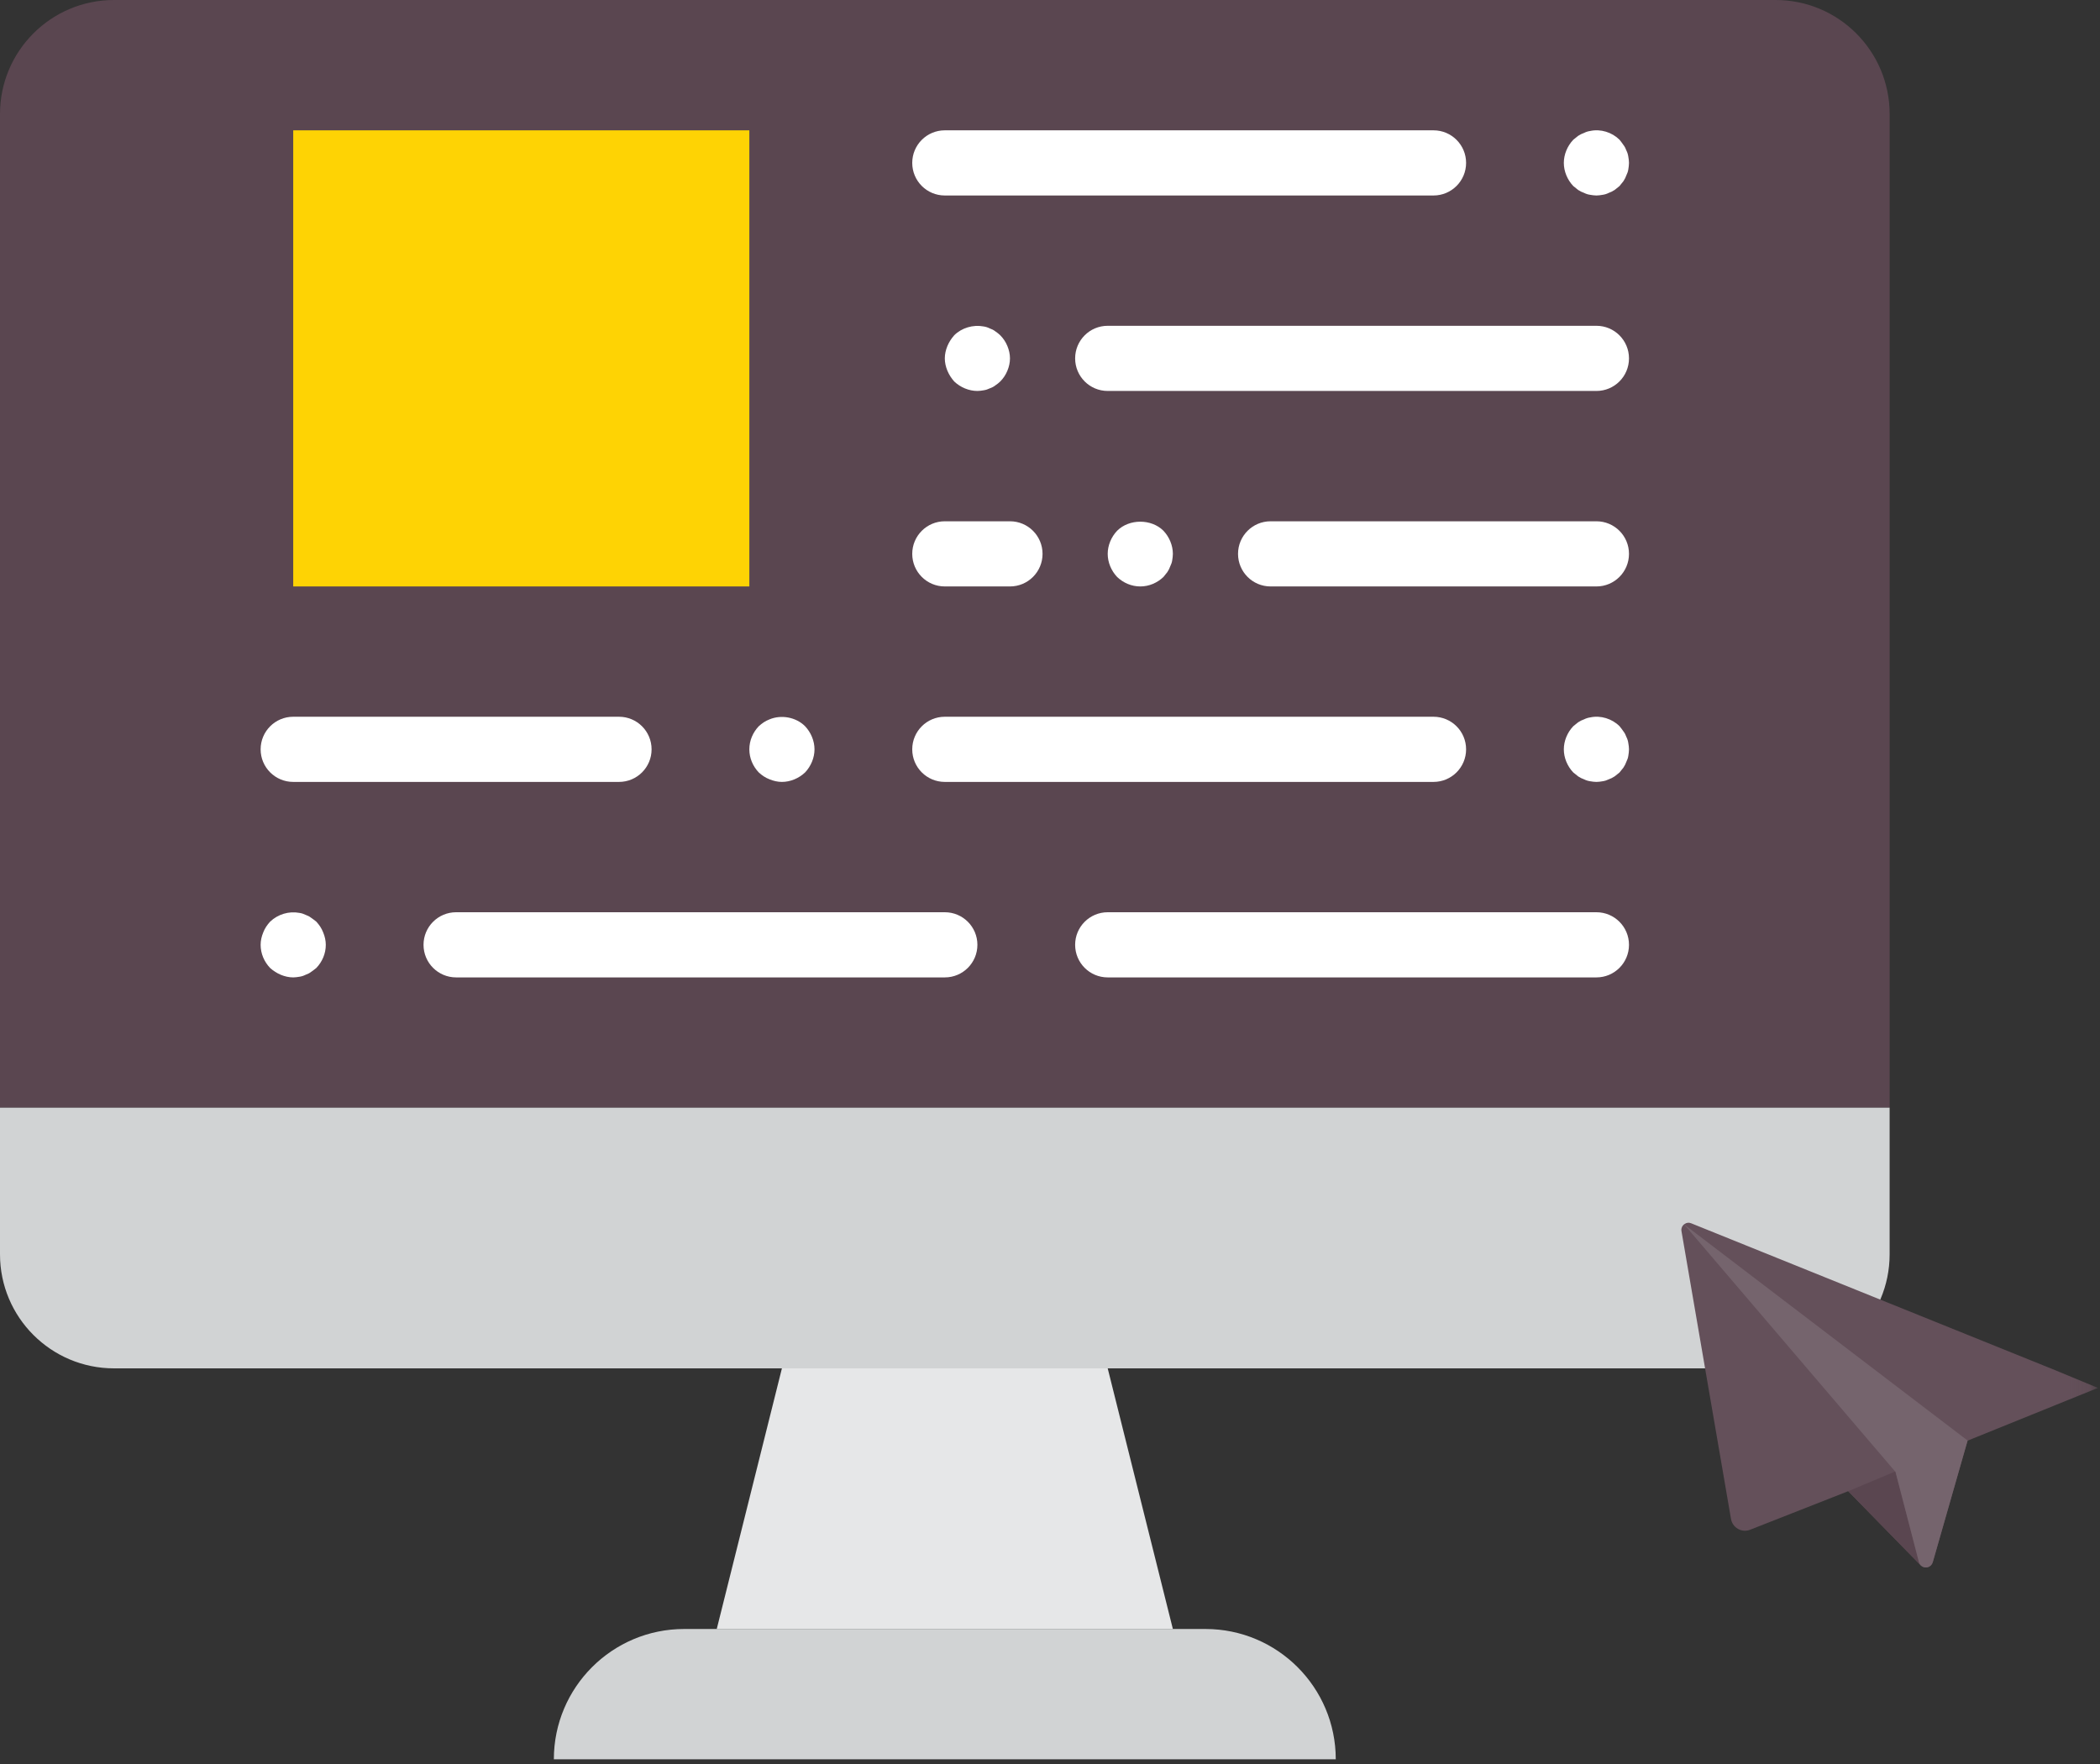 <?xml version="1.0" encoding="UTF-8"?>
<svg width="100px" height="84px" viewBox="0 0 100 84" version="1.1" xmlns="http://www.w3.org/2000/svg" xmlns:xlink="http://www.w3.org/1999/xlink">
    <rect x="0" y="0" width="100" height="84" fill="#333333" stroke="none"/>
    <!-- Generator: Sketch 51.3 (57544) - http://www.bohemiancoding.com/sketch -->
    <title>Group</title>
    <desc>Created with Sketch.</desc>
    <defs>
        <polygon id="path-1" points="0 83.777 99.899 83.777 99.899 0 0 0"></polygon>
    </defs>
    <g id="Page-1" stroke="none" stroke-width="1" fill="none" fill-rule="evenodd">
        <g id="Entrepreneur-Single-Page-(Form)" transform="translate(-263, -1381)">
            <g id="Group" transform="translate(263, 1381)">
                <g id="Group-42">
                    <path d="M63.608,83.777 L26.374,83.777 C26.374,80.35 29.153,77.571 32.58,77.571 L57.402,77.571 C60.83,77.571 63.608,80.35 63.608,83.777" id="Fill-1" fill="#D1D3D4"></path>
                    <polygon id="Fill-3" fill="#E6E7E8" points="55.851 77.571 34.131 77.571 37.234 65.16 52.748 65.16"></polygon>
                    <path d="M89.983,52.748 L8.78734622e-05,52.748 L8.78734622e-05,5.43 C8.78734622e-05,2.431 2.431,1.75746924e-05 5.43,1.75746924e-05 L84.552,1.75746924e-05 C87.552,1.75746924e-05 89.983,2.431 89.983,5.43 L89.983,52.748 Z" id="Fill-5" fill="#5A4650"></path>
                    <path d="M84.552,65.16 L5.43,65.16 C2.431,65.16 0,62.729 0,59.73 L0,52.748 L89.982,52.748 L89.982,59.73 C89.982,62.729 87.551,65.16 84.552,65.16" id="Fill-7" fill="#D1D3D4"></path>
                    <path d="M76.02,46.543 L52.748,46.543 C51.89,46.543 51.197,45.848 51.197,44.991 C51.197,44.135 51.89,43.44 52.748,43.44 L76.02,43.44 C76.878,43.44 77.571,44.135 77.571,44.991 C77.571,45.848 76.878,46.543 76.02,46.543" id="Fill-9" fill="#FFFFFF"></path>
                    <path d="M29.477,37.234 L13.963,37.234 C13.105,37.234 12.411,36.539 12.411,35.683 C12.411,34.826 13.105,34.131 13.963,34.131 L29.477,34.131 C30.335,34.131 31.028,34.826 31.028,35.683 C31.028,36.539 30.335,37.234 29.477,37.234" id="Fill-11" fill="#FFFFFF"></path>
                    <path d="M68.262,37.234 L44.991,37.234 C44.133,37.234 43.44,36.539 43.44,35.683 C43.44,34.826 44.133,34.131 44.991,34.131 L68.262,34.131 C69.121,34.131 69.814,34.826 69.814,35.683 C69.814,36.539 69.12,37.234 68.262,37.234" id="Fill-13" fill="#FFFFFF"></path>
                    <path d="M37.234,37.234 C37.032,37.234 36.831,37.187 36.645,37.11 C36.443,37.033 36.288,36.924 36.133,36.784 C35.852,36.49 35.683,36.102 35.683,35.683 C35.683,35.264 35.852,34.876 36.133,34.581 C36.288,34.441 36.443,34.333 36.645,34.255 C37.202,34.023 37.901,34.147 38.336,34.581 C38.615,34.876 38.786,35.279 38.786,35.683 C38.786,36.086 38.615,36.489 38.336,36.784 C38.041,37.063 37.637,37.234 37.234,37.234" id="Fill-15" fill="#FFFFFF"></path>
                    <path d="M44.991,46.543 L21.72,46.543 C20.862,46.543 20.168,45.848 20.168,44.991 C20.168,44.135 20.862,43.44 21.72,43.44 L44.991,43.44 C45.849,43.44 46.543,44.135 46.543,44.991 C46.543,45.848 45.849,46.543 44.991,46.543" id="Fill-17" fill="#FFFFFF"></path>
                    <path d="M13.963,46.543 C13.761,46.543 13.559,46.496 13.373,46.419 C13.187,46.341 13.016,46.232 12.861,46.093 C12.581,45.798 12.411,45.41 12.411,44.991 C12.411,44.789 12.458,44.588 12.535,44.402 C12.613,44.2 12.722,44.045 12.861,43.89 C13.234,43.533 13.761,43.378 14.256,43.471 C14.366,43.486 14.458,43.518 14.552,43.564 C14.644,43.595 14.738,43.642 14.816,43.704 C14.908,43.766 14.987,43.828 15.064,43.89 C15.204,44.045 15.313,44.2 15.39,44.402 C15.468,44.588 15.514,44.79 15.514,44.991 C15.514,45.41 15.344,45.798 15.064,46.093 C14.987,46.155 14.908,46.217 14.816,46.279 C14.739,46.341 14.644,46.387 14.552,46.418 C14.458,46.465 14.366,46.496 14.256,46.512 C14.164,46.527 14.056,46.543 13.963,46.543" id="Fill-19" fill="#FFFFFF"></path>
                    <path d="M76.02,37.234 C75.925,37.234 75.818,37.219 75.725,37.203 C75.616,37.187 75.523,37.157 75.43,37.11 C75.337,37.079 75.244,37.032 75.149,36.97 C75.073,36.908 74.996,36.846 74.918,36.784 C74.637,36.49 74.468,36.086 74.468,35.683 C74.468,35.279 74.637,34.876 74.918,34.581 L75.149,34.395 C75.244,34.333 75.337,34.286 75.43,34.255 C75.523,34.209 75.616,34.178 75.725,34.162 C76.221,34.054 76.763,34.224 77.121,34.581 C77.183,34.658 77.245,34.736 77.307,34.829 C77.369,34.907 77.414,35 77.447,35.093 C77.494,35.186 77.524,35.279 77.539,35.388 C77.556,35.481 77.571,35.59 77.571,35.682 C77.571,35.775 77.556,35.884 77.539,35.993 C77.525,36.086 77.494,36.179 77.447,36.272 C77.414,36.365 77.369,36.458 77.307,36.551 C77.245,36.629 77.183,36.706 77.121,36.784 C77.044,36.846 76.965,36.908 76.888,36.97 C76.795,37.032 76.701,37.079 76.609,37.11 C76.515,37.156 76.423,37.187 76.313,37.203 C76.221,37.219 76.113,37.234 76.02,37.234" id="Fill-21" fill="#FFFFFF"></path>
                    <path d="M76.02,18.617 L52.748,18.617 C51.89,18.617 51.197,17.922 51.197,17.066 C51.197,16.209 51.89,15.514 52.748,15.514 L76.02,15.514 C76.878,15.514 77.571,16.209 77.571,17.066 C77.571,17.922 76.878,18.617 76.02,18.617" id="Fill-23" fill="#FFFFFF"></path>
                    <path d="M76.02,27.926 L60.505,27.926 C59.647,27.926 58.954,27.231 58.954,26.374 C58.954,25.518 59.647,24.823 60.505,24.823 L76.02,24.823 C76.878,24.823 77.571,25.518 77.571,26.374 C77.571,27.231 76.878,27.926 76.02,27.926" id="Fill-25" fill="#FFFFFF"></path>
                    <path d="M48.094,27.926 L44.991,27.926 C44.133,27.926 43.44,27.231 43.44,26.374 C43.44,25.518 44.133,24.823 44.991,24.823 L48.094,24.823 C48.952,24.823 49.645,25.518 49.645,26.374 C49.645,27.231 48.952,27.926 48.094,27.926" id="Fill-27" fill="#FFFFFF"></path>
                    <path d="M68.262,9.309 L44.991,9.309 C44.133,9.309 43.44,8.614 43.44,7.757 C43.44,6.901 44.133,6.206 44.991,6.206 L68.262,6.206 C69.121,6.206 69.814,6.901 69.814,7.757 C69.814,8.614 69.12,9.309 68.262,9.309" id="Fill-29" fill="#FFFFFF"></path>
                    <path d="M76.02,9.309 C75.925,9.309 75.818,9.293 75.725,9.277 C75.616,9.262 75.523,9.231 75.43,9.184 C75.337,9.153 75.244,9.107 75.149,9.045 C75.073,8.983 74.996,8.921 74.918,8.859 C74.637,8.564 74.468,8.161 74.468,7.757 C74.468,7.354 74.637,6.95 74.918,6.655 L75.149,6.469 C75.244,6.407 75.337,6.361 75.43,6.33 C75.523,6.283 75.616,6.252 75.725,6.237 C76.221,6.128 76.763,6.299 77.121,6.655 C77.183,6.733 77.245,6.811 77.307,6.904 C77.369,6.981 77.414,7.074 77.447,7.167 C77.494,7.261 77.524,7.354 77.539,7.462 C77.556,7.555 77.571,7.664 77.571,7.757 C77.571,7.85 77.556,7.959 77.539,8.067 C77.525,8.16 77.494,8.253 77.447,8.346 C77.414,8.44 77.369,8.533 77.307,8.626 C77.245,8.703 77.183,8.781 77.121,8.858 C77.044,8.921 76.965,8.983 76.888,9.045 C76.795,9.107 76.701,9.153 76.609,9.184 C76.515,9.231 76.423,9.262 76.313,9.277 C76.221,9.293 76.113,9.309 76.02,9.309" id="Fill-31" fill="#FFFFFF"></path>
                    <path d="M46.543,18.617 C46.139,18.617 45.734,18.446 45.441,18.167 C45.302,18.012 45.193,17.841 45.115,17.655 C45.038,17.469 44.991,17.267 44.991,17.066 C44.991,16.864 45.038,16.662 45.115,16.476 C45.193,16.29 45.302,16.12 45.441,15.964 C45.798,15.608 46.341,15.452 46.836,15.545 C46.946,15.561 47.038,15.592 47.132,15.639 C47.224,15.67 47.318,15.716 47.396,15.778 C47.487,15.84 47.567,15.902 47.629,15.964 C47.784,16.12 47.893,16.29 47.97,16.476 C48.048,16.662 48.094,16.864 48.094,17.066 C48.094,17.268 48.048,17.469 47.97,17.655 C47.893,17.841 47.784,18.012 47.629,18.167 C47.567,18.229 47.487,18.291 47.396,18.353 C47.318,18.415 47.224,18.462 47.132,18.493 C47.038,18.539 46.946,18.57 46.836,18.586 C46.744,18.602 46.636,18.617 46.543,18.617" id="Fill-33" fill="#FFFFFF"></path>
                    <path d="M54.3,27.926 C53.879,27.926 53.491,27.755 53.198,27.476 C52.917,27.181 52.748,26.778 52.748,26.374 C52.748,25.971 52.917,25.567 53.198,25.273 C53.772,24.699 54.827,24.699 55.401,25.273 C55.68,25.567 55.851,25.971 55.851,26.374 C55.851,26.483 55.836,26.576 55.819,26.685 C55.805,26.778 55.774,26.871 55.727,26.964 C55.695,27.057 55.65,27.15 55.588,27.243 C55.526,27.321 55.463,27.398 55.401,27.476 C55.107,27.755 54.719,27.926 54.3,27.926" id="Fill-35" fill="#FFFFFF"></path>
                    <mask id="mask-2" fill="white">
                        <use xlink:href="#path-1"></use>
                    </mask>
                    <g id="Clip-38"></g>
                    <polygon id="Fill-37" fill="#FED304" mask="url(#mask-2)" points="13.963 27.926 35.683 27.926 35.683 6.206 13.963 6.206"></polygon>
                    <path d="M90.246,70.072 L90.257,70.068 L90.264,70.092 L90.246,70.072 Z M80.073,58.64 L82.426,72.315 C82.456,72.52 82.579,72.7 82.759,72.803 C82.939,72.906 83.157,72.92 83.349,72.841 L88.01,71.009 L91.464,74.541 C91.549,74.627 91.674,74.661 91.791,74.631 C91.909,74.601 92.001,74.51 92.035,74.394 L93.693,68.604 L93.693,68.601 L93.7,68.601 L99.9,66.091 L97.848,65.24 L80.528,58.25 C80.426,58.207 80.31,58.22 80.22,58.285 C80.101,58.361 80.043,58.503 80.073,58.64 Z" id="Fill-39" fill="#64505A" mask="url(#mask-2)"></path>
                    <path d="M88.099,70.974 L88.762,70.694 L90.246,70.072 L90.263,70.092 L91.378,74.387 C91.394,74.444 91.423,74.497 91.464,74.541 L88.01,71.008 L88.099,70.974 Z" id="Fill-40" fill="#5A4650" mask="url(#mask-2)"></path>
                    <path d="M93.697,68.598 L93.697,68.601 L93.693,68.601 L93.693,68.605 L92.035,74.394 C92.001,74.51 91.909,74.6 91.791,74.631 C91.674,74.661 91.549,74.627 91.464,74.541 C91.423,74.497 91.394,74.444 91.378,74.387 L90.263,70.092 L90.257,70.068 L90.246,70.072 L80.195,58.303 L93.697,68.598 Z" id="Fill-41" fill="#75646D" mask="url(#mask-2)"></path>
                </g>
            </g>
        </g>
    </g>
</svg>